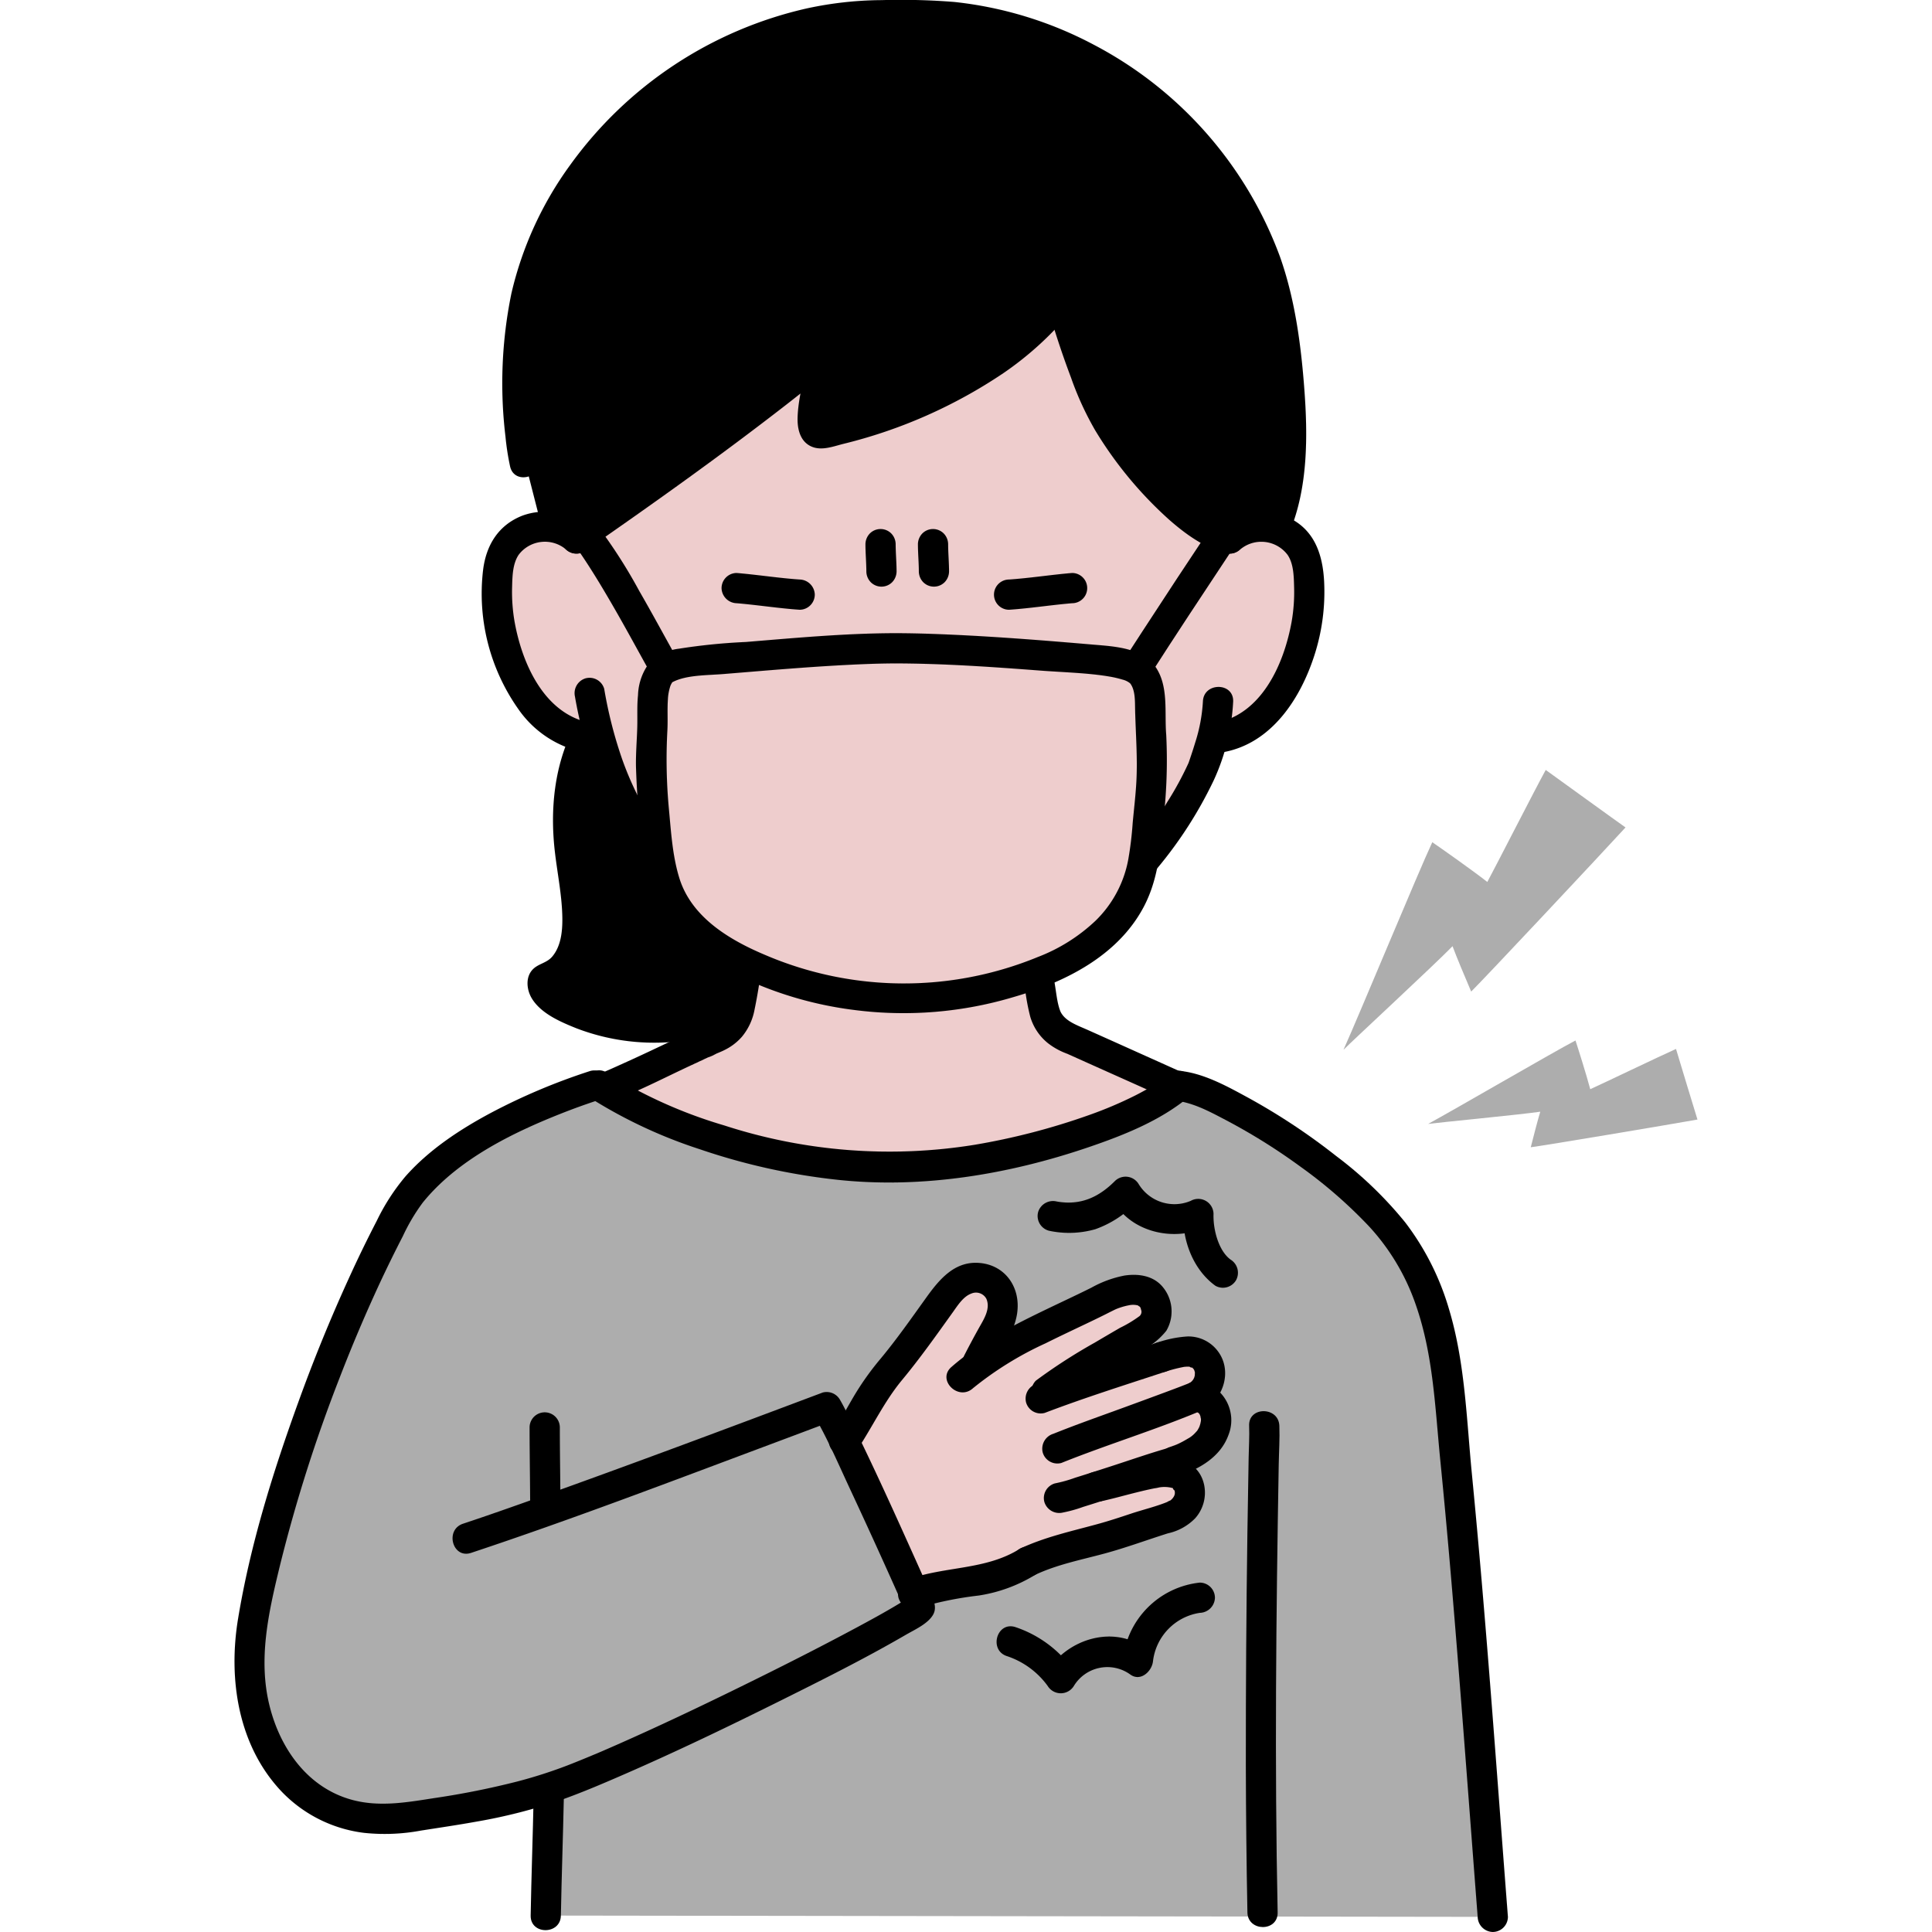 <!DOCTYPE svg PUBLIC "-//W3C//DTD SVG 1.1//EN" "http://www.w3.org/Graphics/SVG/1.1/DTD/svg11.dtd">
<!-- Uploaded to: SVG Repo, www.svgrepo.com, Transformed by: SVG Repo Mixer Tools -->
<svg width="800px" height="800px" viewBox="-37.24 0 306.789 306.789" xmlns="http://www.w3.org/2000/svg" fill="#000000" stroke="#000000" stroke-width="0.003">
<g id="SVGRepo_bgCarrier" stroke-width="0"/>
<g id="SVGRepo_tracerCarrier" stroke-linecap="round" stroke-linejoin="round"/>
<g id="SVGRepo_iconCarrier">
<defs>
<style>.a{fill:#000000;}.b{fill:#000000;}.c{fill:#eecdcd;}.d{fill:#adadad;}</style>
</defs>
<path class="a" d="M71.665,162.78a30.214,30.214,0,0,0,9.1-2.883,69.079,69.079,0,0,0,1.079-11.359,46.3,46.3,0,0,1-13.768-11.523,51.6,51.6,0,0,1-9.4-17.513q-.337-.238-.659-.495a15.511,15.511,0,0,1-1.908-1.856l-.032,0c-.1-.015-.2-.04-.3-.058a26.057,26.057,0,0,0-2.5,8.408,42.447,42.447,0,0,0-.29,5.756c.077,4.57,1.234,9.246,1.456,13.816.212,4.551-.974,9.035-5.312,10.5-.174.058-.212.617-.2.762a2.023,2.023,0,0,0,.347.974,6.66,6.66,0,0,0,2.228,1.947,29.623,29.623,0,0,0,15.336,3.908A33.69,33.69,0,0,0,71.665,162.78Z"/>
<path class="b" d="M53.8,115.665c-3.012,5.976-3.688,12.8-2.952,19.389.4,3.569,1.164,7.131,1.21,10.732.026,2.08-.212,4.478-1.614,6.125-.852,1-2.128,1.1-3.017,1.96-1.261,1.215-1.056,3.265-.231,4.644,1.457,2.436,4.614,3.775,7.136,4.785a34.559,34.559,0,0,0,19.243,1.574c6.216-1.207,12.677-4.258,16.341-9.608,1.75-2.555-2.407-4.959-4.144-2.423C82.3,157.912,75,160.227,69.134,160.665a30.674,30.674,0,0,1-10.807-1.059,23.249,23.249,0,0,1-4.28-1.671,14.689,14.689,0,0,1-1.964-1.155c-.163-.121-.469-.539-.664-.59-.281-.073.019-.241-.088.139l-.617,1.059.106-.123-1.059.617c7.4-2.686,7.5-10.713,6.626-17.332-1-7.559-2.017-15.372,1.557-22.462,1.387-2.752-2.752-5.185-4.145-2.423Z"/>
<path class="c" d="M158.039,85.518a7.729,7.729,0,0,1,6.185-1.809,7.3,7.3,0,0,1,5.248,3.489,10.307,10.307,0,0,1,1.081,4.152,30.93,30.93,0,0,1-3.153,16.394,19.672,19.672,0,0,1-5.083,6.671,13.025,13.025,0,0,1-6.061,2.731s-.376.058-1.041.175c-.5,1.855-1.053,3.417-1.327,4.248-1.894,5.14-13.131,23.859-26.842,28.562.182,2.193.479,4.384.862,6.567.62,3.54.42,6.69,5.33,8.47.33.11,16.7,7.5,17.19,7.7,0,0-11.331,26.663-47.775,26.663s-44.2-26.661-44.2-26.661c2.518-.889,16.636-7.588,16.961-7.705,4.911-1.773,4.717-4.931,5.336-8.463a72.83,72.83,0,0,0,.982-8.221,46.378,46.378,0,0,1-13.661-11.466,52.587,52.587,0,0,1-10.024-19.569c-1.229-.185-1.975-.3-1.975-.3a13.021,13.021,0,0,1-6.06-2.731,19.672,19.672,0,0,1-5.083-6.671A30.931,30.931,0,0,1,41.776,91.35,10.323,10.323,0,0,1,42.857,87.2a7.3,7.3,0,0,1,5.248-3.489,7.731,7.731,0,0,1,6.186,1.809s-4.083-47.765,54.584-47.765C166.653,37.753,158.039,85.518,158.039,85.518Z"/>
<path class="b" d="M124.558,148.978c.184,2.65.515,5.288.958,7.906a34.478,34.478,0,0,0,.837,4.544,8.456,8.456,0,0,0,2.761,4.177,11.082,11.082,0,0,0,2.77,1.593c.237.1.518.179.749.3-.9-.46-.533-.23-.306-.127,4.1,1.852,8.216,3.681,12.322,5.526,1.71.769,3.411,1.565,5.141,2.288a2.414,2.414,0,0,0,2.953-1.676,2.462,2.462,0,0,0-1.677-2.952c1.239.518-.32-.154-.617-.287l-2.507-1.126-6.836-3.073q-2.82-1.268-5.642-2.529c-1.708-.758-3.5-1.36-4.269-2.826,0,0-.168-.362-.081-.158s-.116-.35-.133-.4a11.449,11.449,0,0,1-.3-1.212c-.144-.73-.237-1.469-.352-2.2-.405-2.585-.794-5.145-.975-7.758a2.457,2.457,0,0,0-2.4-2.4,2.421,2.421,0,0,0-2.4,2.4Z"/>
<path class="b" d="M79.438,145.723a90.339,90.339,0,0,1-1.305,12.3,7.49,7.49,0,0,1-1.014,3.269,7.617,7.617,0,0,1-2.954,1.818c-3.642,1.607-7.218,3.374-10.839,5.03-1.177.538-2.355,1.074-3.539,1.6l-.816.356-.25.108c-.421.183.3-.124.044-.018-.315.128-.629.259-.949.374a2.464,2.464,0,0,0-1.677,2.953,2.421,2.421,0,0,0,2.953,1.676c4.512-1.623,8.851-3.9,13.191-5.926l2.891-1.351a6.383,6.383,0,0,0,1.413-.654c-.1.086-1.117.466-.147.079.219-.087.436-.181.653-.273a10.606,10.606,0,0,0,1.4-.7,8.758,8.758,0,0,0,2.073-1.728,9.4,9.4,0,0,0,2-4.264,80.855,80.855,0,0,0,1.665-14.642c.063-3.09-4.737-3.09-4.8,0Z"/>
<path class="a" d="M166.2,51.4c-.2-1.141-.395-2.2-.589-3.145C160.23,21.894,133.678.969,105.834,2.5,77.99.969,51.439,21.894,46.063,48.256c-1.457,7.109-1.282,19.274.042,24.95l2.666,10.442a7.677,7.677,0,0,1,5.52,1.87C65.3,77.885,83.962,64.624,93.627,56.312c-.8,4.934-3.62,13.326-.062,12.463,14.858-3.44,29.1-10.379,37.709-21.2,1.814,6.391,4.814,15.025,7.017,18.8,3.118,5.339,12.153,17.353,19.748,19.148a7.729,7.729,0,0,1,6.185-1.809,7.451,7.451,0,0,1,.964.21C169.057,74.958,167.754,60.486,166.2,51.4Z"/>
<path class="b" d="M48.39,72.794a47.7,47.7,0,0,1-.933-9.363A83.293,83.293,0,0,1,47.866,52.2a48.345,48.345,0,0,1,6.712-19.211A58.731,58.731,0,0,1,87.241,7.256,52.953,52.953,0,0,1,97.575,5.092a110.239,110.239,0,0,1,11.147-.273A53.839,53.839,0,0,1,129.64,9.152,58.6,58.6,0,0,1,159.7,37.918a62.039,62.039,0,0,1,4.867,18.726c.886,7.17,1.378,14.781-.2,21.889a27.6,27.6,0,0,1-1.456,4.66,2.414,2.414,0,0,0,1.676,2.952,2.461,2.461,0,0,0,2.952-1.676c2.93-7.023,2.9-15.254,2.337-22.718-.528-7.048-1.5-14.325-3.875-21.011A62.324,62.324,0,0,0,136.424,7.093,61.035,61.035,0,0,0,114.271.31a107.161,107.161,0,0,0-11.5-.291,57.609,57.609,0,0,0-11.816,1.3A63.616,63.616,0,0,0,53.32,26.177a56.131,56.131,0,0,0-9.351,20.416,70.863,70.863,0,0,0-.943,22.723,41.011,41.011,0,0,0,.735,4.754c.683,3.011,5.312,1.736,4.629-1.276Z"/>
<path class="b" d="M129.18,48.986c1.08,3.69,2.278,7.351,3.641,10.947a49.191,49.191,0,0,0,3.843,8.39A62.343,62.343,0,0,0,148.5,82.6c2.586,2.256,5.524,4.384,8.9,5.231,3,.751,4.275-3.877,1.276-4.629-5.121-1.283-9.534-6.311-12.884-10.369A48.22,48.22,0,0,1,137.8,59.567c-1.514-3.886-2.82-7.856-3.991-11.857-.865-2.959-5.5-1.7-4.628,1.276Z"/>
<path class="b" d="M129.726,45.686a53.305,53.305,0,0,1-18.185,14.231,77.609,77.609,0,0,1-11.478,4.6q-2.94.928-5.936,1.659c-.266.065-.535.122-.8.192l-.2.047q-.371.072-.063.033c.037-.083-.035-.03.147.009a1.526,1.526,0,0,1,.639.255c.126.093.688.8.413.5a1.35,1.35,0,0,1-.076-.354c.042.229.029.3.028.027-.01-3.2,1.169-6.586,1.725-9.929a2.422,2.422,0,0,0-4.011-2.336c-9.685,8.309-20.2,15.7-30.611,23.059q-4.107,2.905-8.239,5.772a2.462,2.462,0,0,0-.861,3.284,2.421,2.421,0,0,0,3.283.861C66.379,80.044,77.183,72.365,87.637,64.24c2.6-2.024,5.183-4.083,7.687-6.23l-4.011-2.336c-.587,3.529-1.786,7.033-1.9,10.629-.049,1.6.3,3.452,1.764,4.372,1.682,1.058,3.663.281,5.418-.172a79.119,79.119,0,0,0,25.51-11.263A51.706,51.706,0,0,0,133.12,49.08a2.475,2.475,0,0,0,0-3.394,2.417,2.417,0,0,0-3.394,0Z"/>
<path class="b" d="M159.736,87.216a5.218,5.218,0,0,1,7.486.894c.956,1.4.987,3.374,1.032,5.009a27.4,27.4,0,0,1-.378,5.539c-1.2,6.736-4.756,14.877-12.258,16.174a2.42,2.42,0,0,0-1.676,2.952,2.455,2.455,0,0,0,2.952,1.677c7.8-1.349,12.45-8.617,14.658-15.641a32.76,32.76,0,0,0,1.464-11.586c-.222-3.918-1.358-7.654-4.973-9.7a10.243,10.243,0,0,0-11.7,1.283,2.423,2.423,0,0,0,0,3.395,2.452,2.452,0,0,0,3.395,0Z"/>
<path class="b" d="M153.777,111.391a26.041,26.041,0,0,1-1.236,6.56c-.241.806-.5,1.6-.773,2.4-.077.23-.156.458-.235.687-.16.469-.093.235-.03.094a51.547,51.547,0,0,1-3.411,6.269A61.652,61.652,0,0,1,134.338,143.3a26.11,26.11,0,0,1-10.181,5.157c-3.009.693-1.735,5.322,1.276,4.629,7.741-1.782,14.224-7.351,19.332-13.19a66.248,66.248,0,0,0,10.733-16,34.035,34.035,0,0,0,3.079-12.5c.1-3.089-4.7-3.086-4.8,0Z"/>
<path class="b" d="M55.988,83.821a10.2,10.2,0,0,0-10.3-1.929c-3.784,1.491-5.725,4.671-6.213,8.6a31.8,31.8,0,0,0,5.553,22.047,16.678,16.678,0,0,0,10.411,6.918,2.47,2.47,0,0,0,2.952-1.677,2.42,2.42,0,0,0-1.676-2.952c-7.495-1.3-11.065-9.438-12.257-16.174a27.617,27.617,0,0,1-.378-5.539c.044-1.65.086-3.585,1.032-5.009a5.216,5.216,0,0,1,7.486-.894,2.464,2.464,0,0,0,3.394,0,2.422,2.422,0,0,0,0-3.395Z"/>
<path class="b" d="M54.07,110.668c2.812,16.219,11.593,32.107,26.6,39.965A36.319,36.319,0,0,0,93.865,154.6a2.416,2.416,0,0,0,2.4-2.4,2.454,2.454,0,0,0-2.4-2.4c-15.5-1.61-27.557-15.534-32.4-29.5a69.243,69.243,0,0,1-2.761-10.91,2.42,2.42,0,0,0-2.953-1.676,2.455,2.455,0,0,0-1.676,2.952Z"/>
<path class="b" d="M100.189,86.411c0,1.447.141,2.892.144,4.339a2.482,2.482,0,0,0,.7,1.7,2.4,2.4,0,0,0,3.395,0,2.488,2.488,0,0,0,.7-1.7c0-1.447-.142-2.892-.144-4.339a2.482,2.482,0,0,0-.7-1.7,2.4,2.4,0,0,0-3.395,0,2.488,2.488,0,0,0-.7,1.7Z"/>
<path class="b" d="M108.522,86.411c0,1.447.142,2.892.145,4.339a2.477,2.477,0,0,0,.7,1.7,2.4,2.4,0,0,0,3.394,0,2.494,2.494,0,0,0,.7-1.7c0-1.447-.143-2.892-.145-4.339a2.477,2.477,0,0,0-.7-1.7,2.4,2.4,0,0,0-3.394,0,2.489,2.489,0,0,0-.7,1.7Z"/>
<path class="d" d="M199.8,304.389c-1.817-23.413-3.8-51.318-6.042-73.555-.969-9.589-.8-25.512-11.385-37.221-9.6-10.621-26.7-20.516-32.456-21.193-7.658,6.49-29.734,13.022-45.956,12.981-17.524-.043-36.284-6.55-46.168-13.07-10.737,3.636-27.409,10.512-32.372,21.282C14.023,215.152,5.068,242.884,2.657,259.1c-2.189,14.72,6.04,32.478,25.377,29.417,9.092-1.438,12.2-1.76,20.582-4.16.4-.115.835-.249,1.306-.4-.179,9.2-.353,12.073-.5,20.221Z"/>
<path class="b" d="M161.114,226.4c.067,1.665-.047,3.355-.076,5.02q-.106,6.036-.2,12.072-.262,18.414-.247,36.83.027,11.683.251,23.364c.064,3.085,4.864,3.095,4.8,0-.494-23.7-.241-47.422.171-71.125.036-2.043.178-4.117.1-6.161-.125-3.078-4.925-3.094-4.8,0Z"/>
<path class="b" d="M149.325,174.738c3.07.417,5.491,1.761,8.187,3.171a95.35,95.35,0,0,1,11.767,7.359,74.784,74.784,0,0,1,10.92,9.518,35.227,35.227,0,0,1,7.386,12.42c2.8,8.028,3.062,16.453,3.9,24.825,1.113,11.172,2.046,22.363,2.936,33.555,1.028,12.932,1.983,25.869,2.986,38.8a2.46,2.46,0,0,0,2.4,2.4,2.42,2.42,0,0,0,2.4-2.4c-1.819-23.453-3.438-46.927-5.723-70.341-.855-8.755-1.084-17.72-3.644-26.2A42.157,42.157,0,0,0,185.89,194.1a61.937,61.937,0,0,0-10.937-10.518,101.277,101.277,0,0,0-13.893-9.216c-3.189-1.736-6.8-3.759-10.459-4.256a2.483,2.483,0,0,0-2.952,1.676,2.417,2.417,0,0,0,1.676,2.953Z"/>
<path class="b" d="M56.726,174.5a77.248,77.248,0,0,0,17.166,7.993,101.1,101.1,0,0,0,21.887,4.852c13.386,1.431,27.136-.847,39.825-5.173,5.6-1.91,11.421-4.212,16.01-8.048a2.418,2.418,0,0,0,0-3.394,2.452,2.452,0,0,0-3.394,0c-.17.142-.34.285-.516.42.376-.291-.25.176-.263.185-.411.286-.823.568-1.246.836-1.025.649-2.087,1.237-3.168,1.786a63.292,63.292,0,0,1-7.336,3.11,107.481,107.481,0,0,1-18.164,4.719,84.866,84.866,0,0,1-39.772-3.077,74.994,74.994,0,0,1-18.606-8.354c-2.6-1.687-5.007,2.467-2.423,4.145Z"/>
<path class="d" d="M208.211,122.262c-1.68,3.054-8.135,15.7-9.274,17.787-2.459-1.914-7.046-5.149-8.739-6.312-2.239,4.778-11.539,27.261-14.1,32.96,1.4-1.414,14.518-13.565,17.316-16.448.593,1.605,1.88,4.681,2.959,7.207,1.981-1.939,20.341-21.517,24.51-26.064C219.811,130.653,209.545,123.219,208.211,122.262Z"/>
<path class="d" d="M228.9,166.566c-2.39,1.058-11.992,5.668-13.619,6.394-.6-2.26-1.863-6.275-2.344-7.739-3.508,1.832-19.278,11.015-23.4,13.25,1.475-.209,14.829-1.491,17.808-1.939-.375,1.228-1.006,3.648-1.512,5.645,2.064-.256,21.919-3.587,26.473-4.4C232,176.846,229.259,167.743,228.9,166.566Z"/>
<path class="c" d="M152.854,221.692a4.009,4.009,0,0,0,1.274-5.848c-1.682-2.115-4.631-.984-6.9-.358-2.881.948-15.891,5.347-18.845,6.424a2.143,2.143,0,0,0,.435-.06c-1.308.406-1.287.37-.435.06-2.334.043,13.1-8.787,15.287-10.048,1.71-.985,3.1-2,2.657-4.239-.84-4.2-5.705-2.781-8.107-1.552-6.1,3.122-14.359,6.477-20.3,10.787-1.5,2.35,1.523-3.264,2.021-4.169,1.272-2.309,2.645-4.238,1.753-7.1-.63-2.022-2.347-2.78-4.436-2.647-2.84.181-4.722,3.573-6.1,5.357-2.521,3.262-4.583,6.506-7.484,9.879-2.676,3.112-4.527,7.313-6.841,10.769,3.518,7.29,8.889,19.1,11.072,24.073a36.953,36.953,0,0,1,8.059-1.753A23.122,23.122,0,0,0,125.93,248a44.161,44.161,0,0,1,8.87-2.956c5.047-1.118,8.033-2.425,14.13-4.3a3.987,3.987,0,0,0,2.719-4.4c-.347-1.606-1.432-2.719-4.183-2.615l-3.784.143,5.513-1.8c2.006-.657,4.91-2.071,5.949-4.025C156.633,225.254,155.8,222.391,152.854,221.692Z"/>
<path class="b" d="M98.943,230.125c2.411-3.661,4.251-7.61,7.064-11,2.848-3.431,5.45-7.119,8.048-10.743.747-1.042,1.662-2.512,2.936-2.969a1.872,1.872,0,0,1,2.393.812c.7,1.579-.386,3.242-1.129,4.569q-1.22,2.178-2.355,4.4c-1.4,2.746,2.74,5.178,4.144,2.422,1.453-2.849,3.742-5.834,4.223-9.034.624-4.143-1.894-7.79-6.159-8.046-3.856-.23-6.25,2.709-8.284,5.542-2.334,3.249-4.656,6.571-7.211,9.65a44.916,44.916,0,0,0-4.221,5.913c-1.192,2.024-2.3,4.095-3.593,6.057-1.7,2.588,2.451,5,4.144,2.423Z"/>
<path class="b" d="M147.867,217.8a22.542,22.542,0,0,1,3.105-.783c-.425.055.134,0,.26,0a4.179,4.179,0,0,1,.652.025c-.671-.093.561.318,0,.018.082.044.62.352.227.129q.256.291.118.1t.073.115a3.676,3.676,0,0,1,.2.372c-.094-.22-.115-.248-.061-.085a2.6,2.6,0,0,1,.076.3q-.043-.446-.011-.021c0,.086-.057.742.032.189a4.177,4.177,0,0,1-.185.707q-.088.243.036-.09a4.047,4.047,0,0,1-.209.368c-.323.581.256-.344-.156.181-.206.181-.209.2-.008.049a4.009,4.009,0,0,1-.372.241,2.429,2.429,0,0,0,.573,4.386c.134.035.891.375.481.141a4.153,4.153,0,0,1,.359.21q-.318-.27-.014-.007a3.713,3.713,0,0,1,.269.278c-.156-.211-.187-.246-.091-.1s.266.714.129.2c.041.154.125.9.106.322a5.557,5.557,0,0,1-.014.826c.05-.442-.036.067-.079.223s-.087.294-.139.439q.148-.309-.039.089a4.807,4.807,0,0,1-.451.756c.294-.381-.182.157-.207.182a4.414,4.414,0,0,1-1.205.92,14.53,14.53,0,0,1-1.493.8c-.142.066-.284.13-.428.192q.332-.142-.054.014c-.263.093-.523.193-.789.281a2.456,2.456,0,0,0-1.676,2.953,2.425,2.425,0,0,0,2.953,1.676c3.4-1.136,6.758-3.042,8.017-6.584a6.331,6.331,0,0,0-4.359-8.431l.574,4.386c3.051-1.85,4.33-6.122,2.135-9.131a5.838,5.838,0,0,0-4.859-2.414,17.994,17.994,0,0,0-4.751.953c-2.97.831-1.709,5.463,1.276,4.628Z"/>
<path class="b" d="M124.719,245.93c-5.354,3.391-11.775,2.755-17.609,4.826a2.46,2.46,0,0,0-1.676,2.952,2.421,2.421,0,0,0,2.952,1.676,55.38,55.38,0,0,1,9.765-2.021,24.088,24.088,0,0,0,8.99-3.288,2.4,2.4,0,0,0-2.422-4.145Z"/>
<path class="b" d="M146.591,213.172c-6.419,2.114-12.906,4.156-19.222,6.563a2.469,2.469,0,0,0-1.676,2.952,2.418,2.418,0,0,0,2.953,1.676c6.315-2.406,12.8-4.448,19.221-6.563a2.453,2.453,0,0,0,1.676-2.952,2.424,2.424,0,0,0-2.952-1.676Z"/>
<path class="b" d="M151.643,219.62c.9-.385-.041.011-.256.1-.333.132-.668.261-1,.39-.8.309-1.612.611-2.419.912-2.189.816-4.382,1.618-6.575,2.422-3.8,1.391-7.625,2.73-11.381,4.237a2.476,2.476,0,0,0-1.676,2.953,2.416,2.416,0,0,0,2.952,1.676c7.524-3.02,15.321-5.365,22.781-8.543a2.414,2.414,0,0,0,.861-3.283,2.462,2.462,0,0,0-3.284-.861Z"/>
<path class="b" d="M149,229.723c-3.367.928-6.676,2.1-10,3.173-1.834.594-3.668,1.187-5.509,1.757a21.61,21.61,0,0,1-3.209.9A2.416,2.416,0,0,0,128.6,238.5a2.463,2.463,0,0,0,2.952,1.677,21.732,21.732,0,0,0,3.209-.895c1.841-.57,3.675-1.164,5.509-1.758,3.322-1.076,6.631-2.245,10-3.172,2.975-.82,1.712-5.452-1.276-4.629Z"/>
<path class="b" d="M117.22,220.474a53.454,53.454,0,0,1,11.56-7.163c2.092-1.045,4.209-2.04,6.319-3.047.966-.46,1.931-.923,2.89-1.4.483-.238.96-.486,1.443-.724.129-.063.258-.128.388-.189.375-.176-.063.015.185-.084a10.758,10.758,0,0,1,2.093-.614,3.064,3.064,0,0,1,1.432.06c-.212-.081.295.245.215.164a.949.949,0,0,1,.2.469.9.9,0,0,1-.348,1.125,19.215,19.215,0,0,1-2.955,1.765q-2.022,1.172-4.033,2.362a88.2,88.2,0,0,0-9.358,6.039,2.413,2.413,0,0,0,0,3.394,2.462,2.462,0,0,0,3.394,0c-.534.416.285-.2.42-.294.314-.222.632-.437.951-.651.758-.5,1.526-1,2.3-1.479,1.729-1.083,3.478-2.132,5.234-3.17q2.138-1.263,4.289-2.5a11.355,11.355,0,0,0,4.133-3.233,6.068,6.068,0,0,0-.745-7.133c-1.509-1.649-3.789-1.931-5.887-1.624a17.615,17.615,0,0,0-5.28,1.932c-2.3,1.149-4.64,2.231-6.959,3.347-5.363,2.58-10.764,5.305-15.27,9.253-2.328,2.039,1.078,5.423,3.394,3.394Z"/>
<path class="b" d="M137.7,238.368c1.612-.348,3.2-.792,4.8-1.2.891-.226,1.783-.448,2.68-.645.307-.068.615-.133.923-.193a5.848,5.848,0,0,0,.707-.135,4.94,4.94,0,0,1,2.066.074c.055.017.084-.017.243.138-.334-.326.24.554.086.119a1.175,1.175,0,0,1-.067,1.149,2.051,2.051,0,0,1-.6.635c.217-.157-.794.352-.253.125-1.9.795-3.993,1.277-5.949,1.93-1.752.585-3.508,1.162-5.291,1.651-4.2,1.151-8.358,2.045-12.333,3.912a2.421,2.421,0,0,0-.861,3.284,2.453,2.453,0,0,0,3.283.861c3.521-1.654,7.29-2.373,11.016-3.383,3.4-.92,6.7-2.144,10.057-3.205a8.6,8.6,0,0,0,4.345-2.4,6.108,6.108,0,0,0,1.4-5.365c-.759-3.4-4.088-4.679-7.272-4.3-3.492.41-6.839,1.587-10.264,2.327-3.018.651-1.74,5.279,1.276,4.628Z"/>
<path class="b" d="M46.856,226.67c0,4.374.091,8.748.094,13.122a2.4,2.4,0,1,0,4.8,0c0-4.374-.093-8.748-.094-13.122a2.4,2.4,0,0,0-4.8,0Z"/>
<path class="b" d="M129.286,195.422a15.177,15.177,0,0,0,7.4-.232,16.524,16.524,0,0,0,6.511-4.253l-3.769-.485c2.718,5.239,9.8,6.814,14.843,4.382l-3.612-2.073c-.161,4.243,1.589,8.857,5.085,11.4a2.418,2.418,0,0,0,3.284-.861,2.455,2.455,0,0,0-.861-3.283c-1.912-1.393-2.8-4.817-2.708-7.259a2.426,2.426,0,0,0-3.611-2.072,6.645,6.645,0,0,1-8.276-2.66,2.421,2.421,0,0,0-3.769-.486c-2.618,2.626-5.515,3.911-9.24,3.25a2.47,2.47,0,0,0-2.953,1.676,2.423,2.423,0,0,0,1.677,2.953Z"/>
<path class="b" d="M153.283,251.309a13.756,13.756,0,0,0-12.24,12.51l3.611-2.072c-5.074-3.748-12.32-1.508-15.522,3.554h4.145a18.491,18.491,0,0,0-9.309-6.938c-2.959-.911-4.225,3.721-1.276,4.628a13.077,13.077,0,0,1,6.44,4.733,2.436,2.436,0,0,0,4.145,0,6.224,6.224,0,0,1,8.954-1.833c1.633,1.206,3.43-.485,3.612-2.072a8.819,8.819,0,0,1,7.44-7.71,2.471,2.471,0,0,0,2.4-2.4,2.415,2.415,0,0,0-2.4-2.4Z"/>
<path class="b" d="M47.5,285.222c-.132,6.32-.359,12.636-.475,18.956-.056,3.09,4.744,3.09,4.8,0,.116-6.32.343-12.636.475-18.956.064-3.09-4.736-3.089-4.8,0Z"/>
<path class="b" d="M56.351,170.109a98.411,98.411,0,0,0-15.473,6.521c-5.008,2.663-9.978,5.915-13.753,10.2a33.538,33.538,0,0,0-4.529,7.017q-2.3,4.439-4.371,8.989-4.449,9.723-8.083,19.794C6.09,233.8,2.492,245.333.559,257.083c-1.577,9.581.016,20.128,6.929,27.415a21.817,21.817,0,0,0,13.113,6.55,31.315,31.315,0,0,0,9.006-.365c2.948-.463,5.9-.894,8.838-1.427a85.762,85.762,0,0,0,13.31-3.4c3.419-1.212,6.764-2.643,10.088-4.091,8.339-3.634,16.547-7.579,24.69-11.632,6.759-3.365,13.545-6.751,20.076-10.545,1.376-.8,3.475-1.727,4.308-3.164.809-1.393-.2-2.923-.756-4.208q-.889-2.034-1.8-4.055c-3.454-7.692-6.924-15.4-10.681-22.945-.5-1.006-1-2.019-1.567-2.99a2.427,2.427,0,0,0-2.711-1.1C78.307,226.8,63.209,232.46,48.024,237.881c-3.9,1.393-7.807,2.772-11.739,4.077-2.917.969-1.667,5.606,1.276,4.629,15.957-5.3,31.69-11.312,47.435-17.2q4.842-1.812,9.68-3.632l-2.71-1.1c2.212,3.79,3.958,7.9,5.812,11.873q3.585,7.683,7.046,15.424c.419.938.837,1.877,1.247,2.819.084.192.167.385.25.577.048.109.278.652.081.184-.185-.438.071.172.129.325l.242-1.849c.541-.78.313-.4.059-.176.546-.475.217-.164-.146.083-.613.417-1.251.8-1.889,1.177-1.975,1.169-3.992,2.266-6.013,3.352-6.02,3.231-12.122,6.31-18.255,9.32-6.6,3.239-13.24,6.4-19.967,9.361q-1.017.448-2.037.89l-1.095.469L57,278.66c-.4.168.134-.054-.375.158-1.259.524-2.52,1.04-3.791,1.532a75.109,75.109,0,0,1-7.918,2.538,129.063,129.063,0,0,1-13.228,2.643c-4.477.7-8.866,1.472-13.263.208C11.588,283.773,7.282,277.7,5.581,270.95c-1.886-7.49-.169-14.972,1.671-22.518a241.424,241.424,0,0,1,9.438-29.653q2.943-7.629,6.387-15.051,1.758-3.765,3.664-7.458a30.385,30.385,0,0,1,3.16-5.319c5.5-6.795,14.145-11.047,22.121-14.191q2.772-1.093,5.605-2.022c2.921-.961,1.67-5.6-1.276-4.629Z"/>
<path class="b" d="M53.11,85.418c.132.158.261.317.392.476.335.411-.138-.191.167.214.318.42.625.847.928,1.278.628.9,1.229,1.81,1.818,2.732,1.343,2.1,2.617,4.252,3.863,6.415,2.076,3.6,4.042,7.264,6.077,10.889,1.512,2.694,5.66.277,4.144-2.423-2.085-3.715-4.1-7.469-6.231-11.158A82.107,82.107,0,0,0,56.5,82.024a2.419,2.419,0,0,0-3.394,0,2.452,2.452,0,0,0,0,3.394Z"/>
<path class="b" d="M155.375,83.239q-5.7,8.542-11.294,17.147c-1,1.538-2.007,3.077-3,4.623-1.67,2.61,2.482,5.02,4.144,2.423,4.156-6.494,8.417-12.924,12.675-19.352.535-.808,1.078-1.611,1.615-2.418,1.718-2.577-2.437-4.983-4.144-2.423Z"/>
<path class="c" d="M104.889,102.946c-8.123,0-21.673,1.257-30.461,1.946-1.625.127-5.605.6-6.657,1.8-1.956,2.247-1.214,7.042-1.467,9.766a70.915,70.915,0,0,0,.381,13.069c.585,5.744.87,11.865,4.734,16.345,7.142,8.282,23.693,12.692,34.567,12.692a64.671,64.671,0,0,0,21.277-3.926c5.93-2.166,11.474-5.8,14.577-11.025,2.926-4.927,2.811-9.866,3.439-15.478a59.206,59.206,0,0,0,.226-11.889c-.268-2.717.413-7.156-1.567-9.43-1.052-1.207-4.333-1.769-5.957-1.911C127.679,104.007,113.915,102.946,104.889,102.946Z"/>
<path class="b" d="M104.889,100.546c-7.913.015-15.831.754-23.712,1.4a94.384,94.384,0,0,0-10.61,1.066A8.343,8.343,0,0,0,66.074,105a8.979,8.979,0,0,0-2,5.388c-.178,1.7-.072,3.407-.12,5.112-.06,2.131-.253,4.237-.2,6.375a123.676,123.676,0,0,0,1.1,12.992c.565,4.335,1.605,8.59,4.366,12.086a27.569,27.569,0,0,0,8.022,6.558A59.052,59.052,0,0,0,98.4,160.376a60.972,60.972,0,0,0,25.377-2.073c8.1-2.348,16.447-6.494,20.575-14.253,2.166-4.071,2.646-8.568,3.053-13.087a81.733,81.733,0,0,0,.541-14.3c-.293-3.456.4-7.5-1.572-10.576-2.084-3.246-6.638-3.433-10.1-3.73-8.614-.74-17.245-1.421-25.887-1.712-1.833-.062-3.666-.1-5.5-.1-3.088-.005-3.093,4.795,0,4.8,7.7.011,15.4.554,23.065,1.138,3.57.272,7.615.37,10.937.942a16.753,16.753,0,0,1,2.134.494,3,3,0,0,1,1.2.594c.82,1.048.758,2.816.785,4.071.082,3.857.411,7.694.2,11.555-.12,2.21-.39,4.406-.589,6.609a55.235,55.235,0,0,1-.7,5.751,18.16,18.16,0,0,1-5.208,9.722,27.748,27.748,0,0,1-9.17,5.755,55.94,55.94,0,0,1-43.3-.343c-5.685-2.394-11.686-5.985-13.61-12.208-1.1-3.565-1.312-7.355-1.663-11.049a84.546,84.546,0,0,1-.23-12.449c.083-1.621-.031-3.247.078-4.868a7.931,7.931,0,0,1,.331-1.934,2.319,2.319,0,0,1,.211-.523c.1-.174.2-.335.107-.21.23-.3-.114.032.116-.088,2.167-1.138,5.469-1.06,8.074-1.273,7.482-.61,14.967-1.28,22.469-1.578,1.587-.063,3.174-.1,4.762-.108C107.978,105.34,107.983,100.54,104.889,100.546Z"/>
<path class="b" d="M123,96.825c3.343-.231,6.661-.757,10-1.038a2.4,2.4,0,1,0,0-4.8c-3.339.281-6.657.807-10,1.038a2.4,2.4,0,1,0,0,4.8Z"/>
<path class="b" d="M89.74,92.025c-3.344-.231-6.661-.757-10-1.038a2.41,2.41,0,0,0-2.4,2.4,2.461,2.461,0,0,0,2.4,2.4c3.339.281,6.656.807,10,1.038a2.413,2.413,0,0,0,2.4-2.4,2.459,2.459,0,0,0-2.4-2.4Z"/>
</g>
</svg>